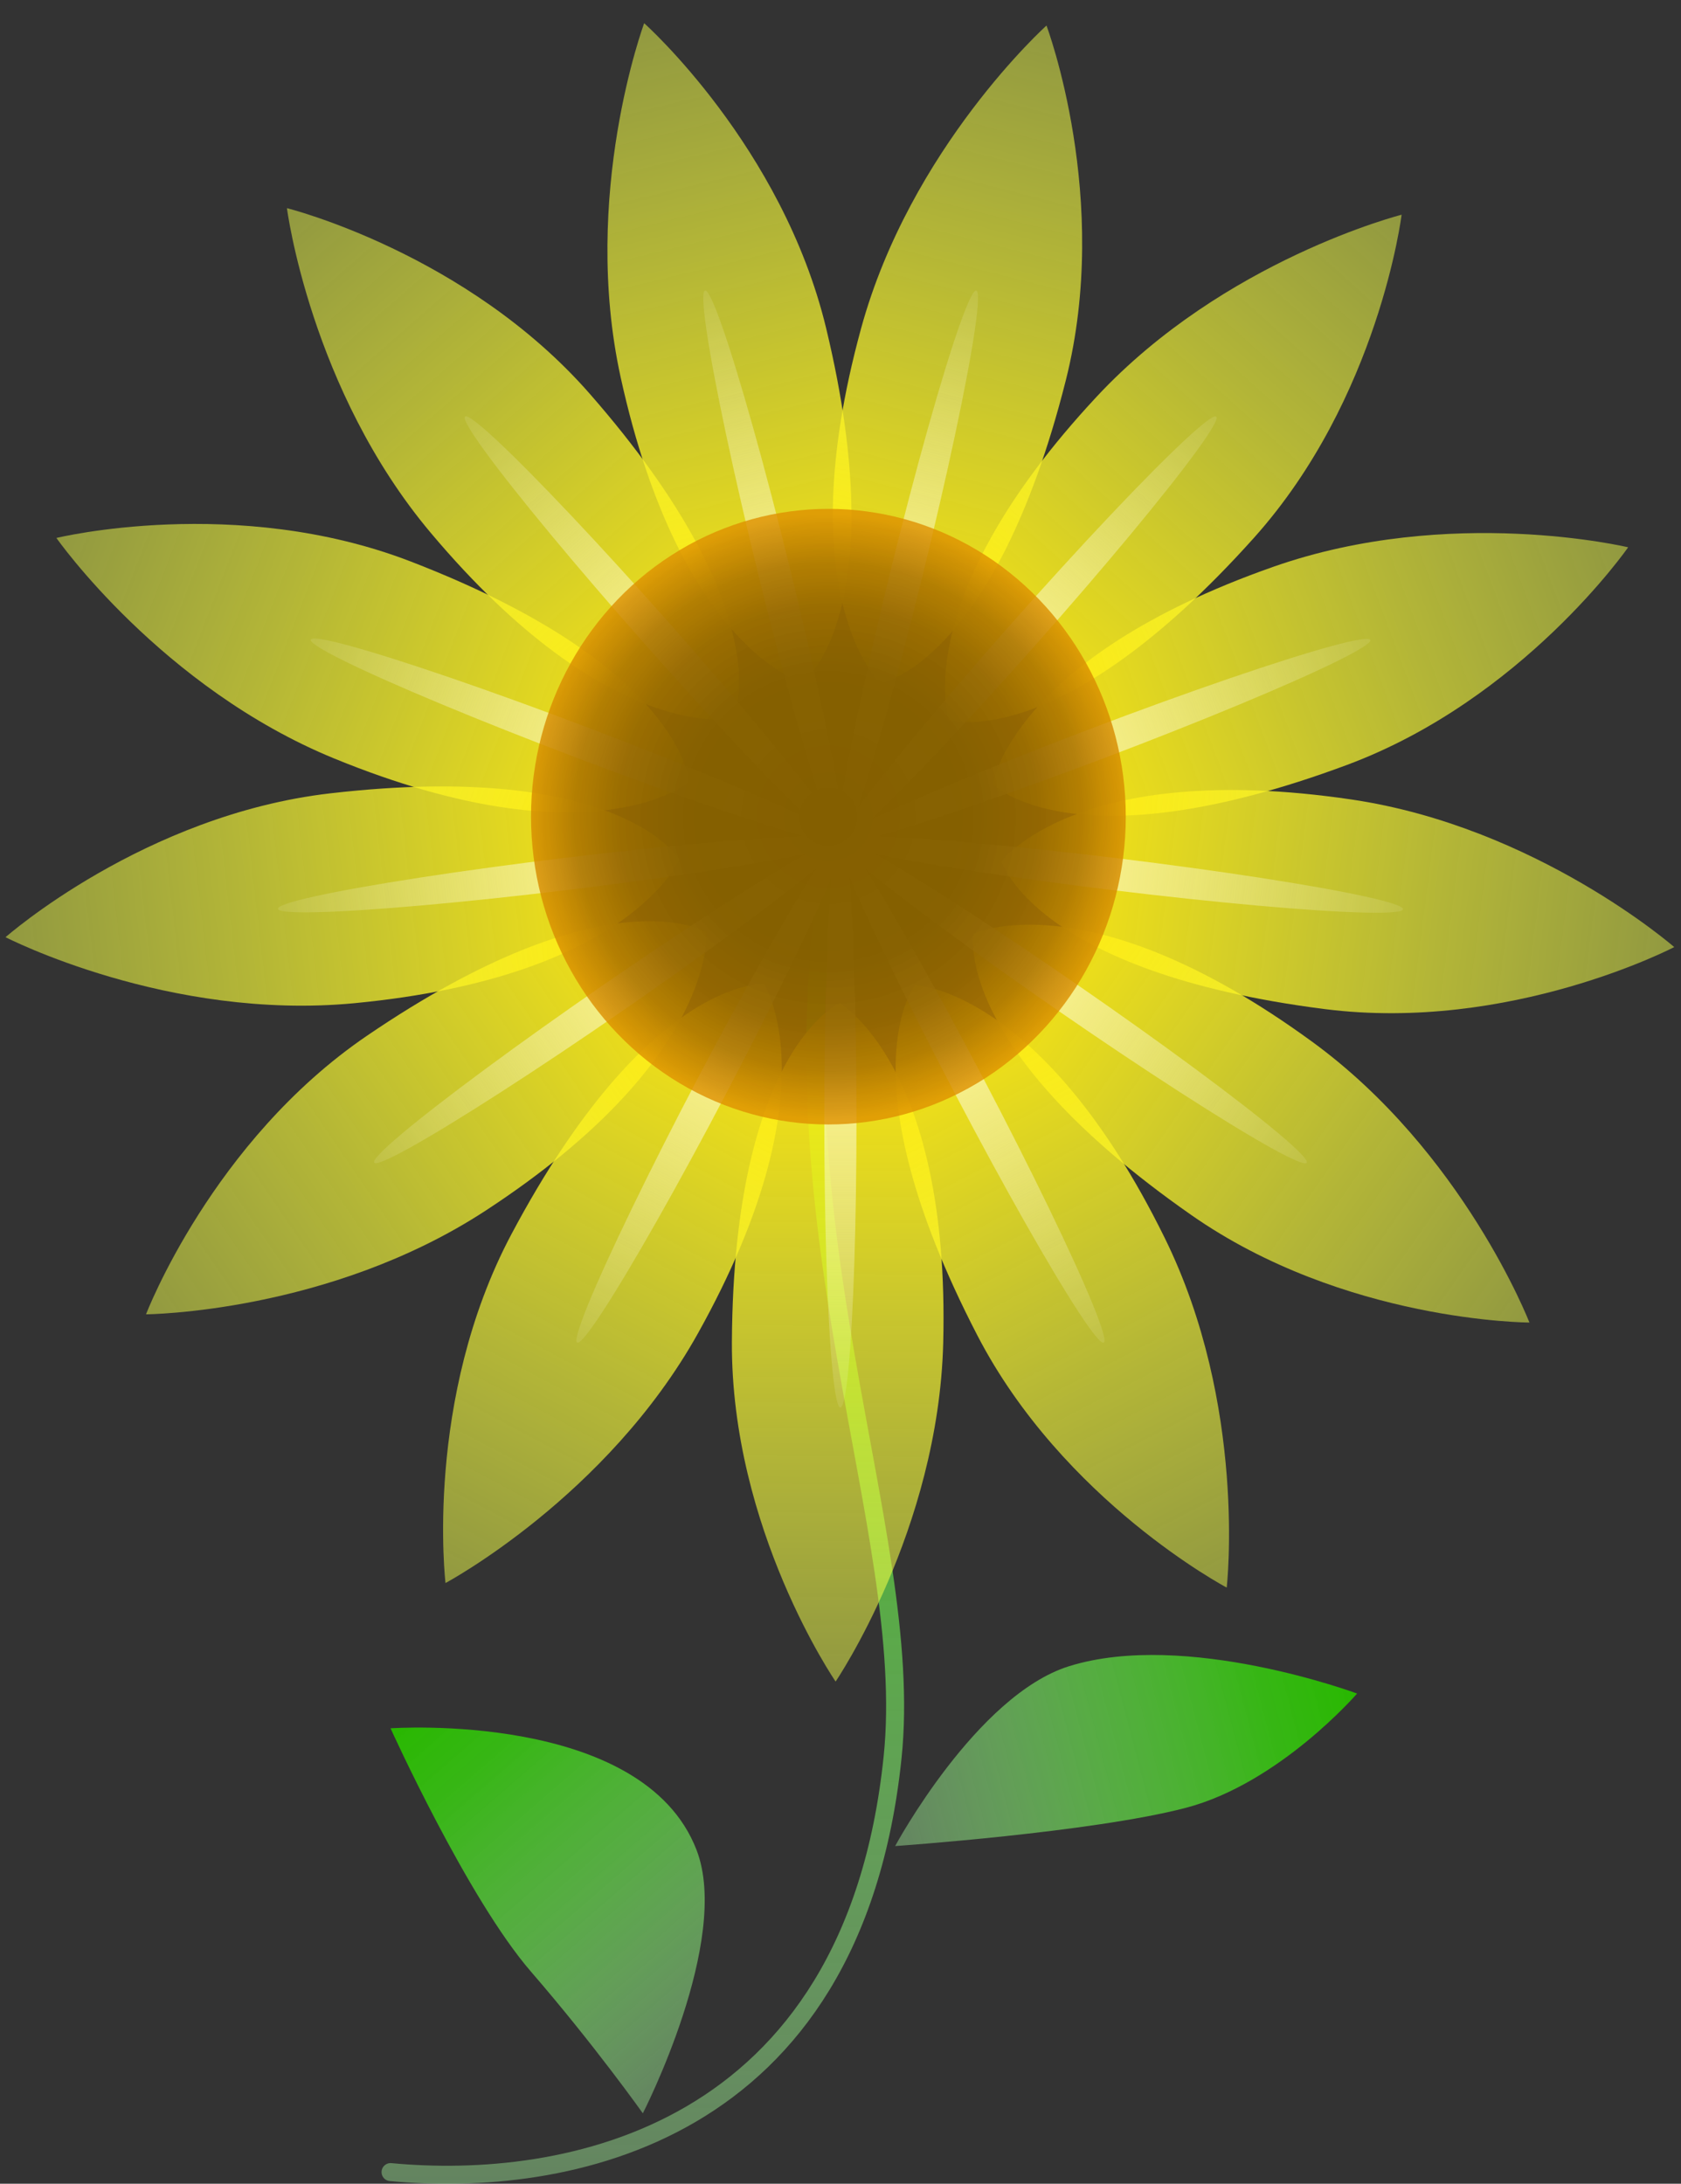 <?xml version="1.0" encoding="UTF-8"?>
<svg xmlns="http://www.w3.org/2000/svg" xmlns:xlink="http://www.w3.org/1999/xlink" viewBox="0 0 151.38 196.59">
  <rect x="0" y="0" width="151.38" height="196.59" fill="#333333" stroke="none"/>
  <defs>
    <style>
      .cls-1 {
        fill: url(#_名称未設定グラデーション_50-8);
      }

      .cls-2 {
        fill: url(#_名称未設定グラデーション_50-5);
      }

      .cls-3 {
        fill: url(#_名称未設定グラデーション_50-2);
      }

      .cls-4 {
        fill: url(#_名称未設定グラデーション_50-3);
      }

      .cls-5 {
        fill: url(#_名称未設定グラデーション_46);
      }

      .cls-6 {
        fill: url(#_名称未設定グラデーション_50);
      }

      .cls-7 {
        fill: url(#_名称未設定グラデーション_50-4);
      }

      .cls-8 {
        fill: url(#_名称未設定グラデーション_26-3);
      }

      .cls-9 {
        fill: url(#_名称未設定グラデーション_232);
      }

      .cls-10 {
        fill: url(#_名称未設定グラデーション_26-13);
      }

      .cls-11 {
        fill: url(#_名称未設定グラデーション_50-7);
      }

      .cls-12 {
        fill: none;
        stroke: url(#_名称未設定グラデーション_232-3);
        stroke-linecap: round;
        stroke-miterlimit: 10;
        stroke-width: 1.62px;
      }

      .cls-13 {
        fill: url(#_名称未設定グラデーション_26);
      }

      .cls-14 {
        fill: url(#_名称未設定グラデーション_26-4);
      }

      .cls-15 {
        fill: url(#_名称未設定グラデーション_50-10);
      }

      .cls-16 {
        fill: url(#_名称未設定グラデーション_50-11);
      }

      .cls-17 {
        fill: url(#_名称未設定グラデーション_50-9);
      }

      .cls-18 {
        fill: url(#_名称未設定グラデーション_26-2);
      }

      .cls-19 {
        fill: url(#_名称未設定グラデーション_26-11);
      }

      .cls-20 {
        fill: url(#_名称未設定グラデーション_50-6);
      }

      .cls-21 {
        fill: url(#_名称未設定グラデーション_232-2);
      }

      .cls-22 {
        fill: url(#_名称未設定グラデーション_26-5);
      }

      .cls-23 {
        fill: url(#_名称未設定グラデーション_26-8);
      }

      .cls-24 {
        fill: url(#_名称未設定グラデーション_26-12);
      }

      .cls-25 {
        fill: url(#_名称未設定グラデーション_50-12);
      }

      .cls-26 {
        fill: url(#_名称未設定グラデーション_26-10);
      }

      .cls-27 {
        fill: url(#_名称未設定グラデーション_26-9);
      }

      .cls-28 {
        fill: url(#_名称未設定グラデーション_26-7);
      }

      .cls-29 {
        fill: url(#_名称未設定グラデーション_26-6);
      }

      .cls-30 {
        fill: url(#_名称未設定グラデーション_50-13);
      }
    </style>
    <linearGradient id="_名称未設定グラデーション_232" data-name="名称未設定グラデーション 232" x1="38.53" y1="152.69" x2="65.42" y2="183.73" gradientUnits="userSpaceOnUse">
      <stop offset="0" stop-color="#28b800"/>
      <stop offset=".2" stop-color="#38c014" stop-opacity=".93"/>
      <stop offset=".55" stop-color="#65d84b" stop-opacity=".73"/>
      <stop offset="1" stop-color="#adfea4" stop-opacity=".4"/>
      <stop offset="1" stop-color="#aeffa5" stop-opacity=".4"/>
    </linearGradient>
    <linearGradient id="_名称未設定グラデーション_232-2" data-name="名称未設定グラデーション 232" x1="23.24" y1="135.15" x2="51.87" y2="168.2" gradientTransform="translate(217.4 52.69) rotate(-145.58) scale(1 -1)" xlink:href="#_名称未設定グラデーション_232"/>
    <linearGradient id="_名称未設定グラデーション_232-3" data-name="名称未設定グラデーション 232" x1="57.89" y1="74.88" x2="57.89" y2="196.59" xlink:href="#_名称未設定グラデーション_232"/>
    <linearGradient id="_名称未設定グラデーション_26" data-name="名称未設定グラデーション 26" x1="75.69" y1="0" x2="75.69" y2="61.07" gradientTransform="translate(150.94 151.82) rotate(-179.67)" gradientUnits="userSpaceOnUse">
      <stop offset="0" stop-color="#f0ff4e" stop-opacity=".5"/>
      <stop offset=".36" stop-color="#f4f738" stop-opacity=".67"/>
      <stop offset="1" stop-color="#ffe90d"/>
    </linearGradient>
    <linearGradient id="_名称未設定グラデーション_26-2" data-name="名称未設定グラデーション 26" x1="75.69" x2="75.69" gradientTransform="translate(106.94 178.07) rotate(-151.98)" xlink:href="#_名称未設定グラデーション_26"/>
    <linearGradient id="_名称未設定グラデーション_26-3" data-name="名称未設定グラデーション 26" x1="75.69" y1="0" x2="75.69" y2="61.07" gradientTransform="translate(55.79 180.87) rotate(-124.28)" xlink:href="#_名称未設定グラデーション_26"/>
    <linearGradient id="_名称未設定グラデーション_26-4" data-name="名称未設定グラデーション 26" x1="75.69" y1="0" x2="75.69" y2="61.07" gradientTransform="translate(9.19 159.57) rotate(-96.59)" xlink:href="#_名称未設定グラデーション_26"/>
    <linearGradient id="_名称未設定グラデーション_26-5" data-name="名称未設定グラデーション 26" x1="75.69" y1="0" x2="75.69" y2="61.07" gradientTransform="translate(-22.17 119.06) rotate(-68.9)" xlink:href="#_名称未設定グラデーション_26"/>
    <linearGradient id="_名称未設定グラデーション_26-6" data-name="名称未設定グラデーション 26" x1="75.69" y1="0" x2="75.69" y2="61.07" gradientTransform="translate(-31.12 68.61) rotate(-41.21)" xlink:href="#_名称未設定グラデーション_26"/>
    <linearGradient id="_名称未設定グラデーション_26-7" data-name="名称未設定グラデーション 26" x1="75.69" y1="0" x2="75.69" y2="61.07" gradientTransform="translate(-15.59 19.78) rotate(-13.51)" xlink:href="#_名称未設定グラデーション_26"/>
    <linearGradient id="_名称未設定グラデーション_26-8" data-name="名称未設定グラデーション 26" x1="75.69" y1="0" x2="75.69" gradientTransform="translate(20.85 -16.23) rotate(14.18)" xlink:href="#_名称未設定グラデーション_26"/>
    <linearGradient id="_名称未設定グラデーション_26-9" data-name="名称未設定グラデーション 26" x1="75.69" y1="0" x2="75.69" y2="61.07" gradientTransform="translate(69.85 -31.19) rotate(41.87)" xlink:href="#_名称未設定グラデーション_26"/>
    <linearGradient id="_名称未設定グラデーション_26-10" data-name="名称未設定グラデーション 26" x1="75.69" y1="0" x2="75.69" y2="61.07" gradientTransform="translate(120.19 -21.67) rotate(69.56)" xlink:href="#_名称未設定グラデーション_26"/>
    <linearGradient id="_名称未設定グラデーション_26-11" data-name="名称未設定グラデーション 26" x1="75.69" y1="0" x2="75.69" y2="61.07" gradientTransform="translate(160.34 10.16) rotate(97.25)" xlink:href="#_名称未設定グラデーション_26"/>
    <linearGradient id="_名称未設定グラデーション_26-12" data-name="名称未設定グラデーション 26" x1="75.69" x2="75.69" gradientTransform="translate(181.09 57.01) rotate(124.95)" xlink:href="#_名称未設定グラデーション_26"/>
    <linearGradient id="_名称未設定グラデーション_26-13" data-name="名称未設定グラデーション 26" x1="75.69" y1="0" x2="75.69" gradientTransform="translate(177.7 108.13) rotate(152.64)" xlink:href="#_名称未設定グラデーション_26"/>
    <linearGradient id="_名称未設定グラデーション_50" data-name="名称未設定グラデーション 50" x1="75.69" y1="24.67" x2="75.69" y2="76.77" gradientTransform="translate(151.36 151.4) rotate(-179.99)" gradientUnits="userSpaceOnUse">
      <stop offset="0" stop-color="#feffe6" stop-opacity=".1"/>
      <stop offset=".22" stop-color="#fefee6" stop-opacity=".28"/>
      <stop offset=".7" stop-color="#fefce6" stop-opacity=".72"/>
      <stop offset="1" stop-color="#fffce6"/>
    </linearGradient>
    <linearGradient id="_名称未設定グラデーション_50-2" data-name="名称未設定グラデーション 50" x1="75.69" y1="24.67" x2="75.69" y2="76.77" gradientTransform="translate(13.36 173.49) rotate(-90)" xlink:href="#_名称未設定グラデーション_50"/>
    <linearGradient id="_名称未設定グラデーション_50-3" data-name="名称未設定グラデーション 50" x1="75.69" y1="24.67" x2="75.69" y2="76.77" gradientTransform="translate(4.42 165.56) rotate(-90)" xlink:href="#_名称未設定グラデーション_50"/>
    <linearGradient id="_名称未設定グラデーション_50-4" data-name="名称未設定グラデーション 50" x1="75.69" y1="24.67" x2="75.69" y2="76.77" gradientTransform="translate(.18 154.38) rotate(-90)" xlink:href="#_名称未設定グラデーション_50"/>
    <linearGradient id="_名称未設定グラデーション_50-5" data-name="名称未設定グラデーション 50" x1="75.69" y1="24.67" x2="75.69" y2="76.77" gradientTransform="translate(-23.34 16.11)" xlink:href="#_名称未設定グラデーション_50"/>
    <linearGradient id="_名称未設定グラデーション_50-6" data-name="名称未設定グラデーション 50" x1="75.69" y1="24.67" x2="75.69" y2="76.77" gradientTransform="translate(-16.55 6.28)" xlink:href="#_名称未設定グラデーション_50"/>
    <linearGradient id="_名称未設定グラデーション_50-7" data-name="名称未設定グラデーション 50" x1="75.69" y1="24.67" x2="75.69" y2="76.77" gradientTransform="translate(-5.97 .72)" xlink:href="#_名称未設定グラデーション_50"/>
    <linearGradient id="_名称未設定グラデーション_50-8" data-name="名称未設定グラデーション 50" x1="75.69" y1="24.67" x2="75.69" y2="76.77" gradientTransform="translate(132.4 -24.24) rotate(90)" xlink:href="#_名称未設定グラデーション_50"/>
    <linearGradient id="_名称未設定グラデーション_50-9" data-name="名称未設定グラデーション 50" x1="75.69" y1="24.67" x2="75.69" y2="76.77" gradientTransform="translate(142.98 -18.68) rotate(90)" xlink:href="#_名称未設定グラデーション_50"/>
    <linearGradient id="_名称未設定グラデーション_50-10" data-name="名称未設定グラデーション 50" x1="75.69" y1="24.67" x2="75.69" y2="76.77" gradientTransform="translate(149.76 -8.85) rotate(90)" xlink:href="#_名称未設定グラデーション_50"/>
    <linearGradient id="_名称未設定グラデーション_50-11" data-name="名称未設定グラデーション 50" x1="75.69" y1="24.67" x2="75.69" y2="76.77" gradientTransform="translate(176.17 129.43) rotate(-180)" xlink:href="#_名称未設定グラデーション_50"/>
    <linearGradient id="_名称未設定グラデーション_50-12" data-name="名称未設定グラデーション 50" x1="75.69" y1="24.67" x2="75.69" y2="76.77" gradientTransform="translate(171.93 140.6) rotate(-180)" xlink:href="#_名称未設定グラデーション_50"/>
    <linearGradient id="_名称未設定グラデーション_50-13" data-name="名称未設定グラデーション 50" x1="75.69" y1="24.67" x2="75.69" y2="76.77" gradientTransform="translate(162.98 148.52) rotate(-180)" xlink:href="#_名称未設定グラデーション_50"/>
    <radialGradient id="_名称未設定グラデーション_46" data-name="名称未設定グラデーション 46" cx="74.6" cy="73.52" fx="74.6" fy="73.52" r="27.25" gradientUnits="userSpaceOnUse">
      <stop offset="0" stop-color="#845f00"/>
      <stop offset=".49" stop-color="#876100" stop-opacity=".99"/>
      <stop offset=".69" stop-color="#966800" stop-opacity=".96"/>
      <stop offset=".84" stop-color="#ae7600" stop-opacity=".91"/>
      <stop offset=".96" stop-color="#d08800" stop-opacity=".83"/>
      <stop offset="1" stop-color="#de9000" stop-opacity=".8"/>
    </radialGradient>
  </defs>
  <g id="layer1">
    <g id="layer2">
      <g>
        <path class="cls-9" d="M62.73,166.55c3.14,8.15-4.84,23.7-4.84,23.7,0,0-4.35-6.14-10.07-12.75-5.72-6.6-12.65-21.91-12.65-21.91,0,0,22.72-1.62,27.56,10.96Z"/>
        <path class="cls-21" d="M96.27,150c-8.34,2.61-15.66,16.19-15.66,16.19,0,0,17.72-1.23,26.17-3.44,8.45-2.21,15.43-10.29,15.43-10.29,0,0-15.43-5.74-25.94-2.46Z"/>
        <path class="cls-12" d="M75.14,75.69c-6.41,34.14,7.38,61.96,5.24,82.52-3.57,34.38-29.74,38.8-45.21,37.33"/>
      </g>
    </g>
    <g>
      <path class="cls-13" d="M65.91,120.79c.15-26.31,9.69-30.48,9.69-30.48,0,0,9.97,5.59,9.34,30.59-.43,16.86-9.69,30.48-9.69,30.48,0,0-9.43-13.73-9.34-30.59Z"/>
      <path class="cls-18" d="M46.07,111.08c12.36-23.23,22.74-22.49,22.74-22.49,0,0,6.23,9.59-5.95,31.43-8.21,14.73-22.74,22.49-22.74,22.49,0,0-1.97-16.54,5.95-31.43Z"/>
      <path class="cls-8" d="M33.02,93.26c21.74-14.82,30.59-9.34,30.59-9.34,0,0,1.06,11.38-19.87,25.06-14.12,9.23-30.59,9.34-30.59,9.34,0,0,5.94-15.56,19.87-25.06Z"/>
      <path class="cls-14" d="M29.74,71.42c26.14-3.02,31.43,5.94,31.43,5.94,0,0-4.35,10.57-29.24,12.95-16.79,1.61-31.43-5.94-31.43-5.94,0,0,12.49-11.02,29.24-12.95Z"/>
      <path class="cls-22" d="M36.99,50.55c24.55,9.47,25.06,19.87,25.06,19.87,0,0-8.77,7.34-31.91-2.12-15.61-6.38-25.06-19.87-25.06-19.87,0,0,16.18-3.95,31.91,2.12Z"/>
      <path class="cls-29" d="M53.11,35.45c17.33,19.8,12.96,29.24,12.96,29.24,0,0-11.17,2.42-27.27-16.71-10.86-12.9-12.96-29.24-12.96-29.24,0,0,16.16,4.02,27.27,16.71Z"/>
      <path class="cls-28" d="M74.4,29.56c6.15,25.58-2.11,31.91-2.11,31.91,0,0-11.02-3.05-16.39-27.47-3.62-16.47,2.11-31.91,2.11-31.91,0,0,12.44,11.07,16.39,27.47Z"/>
      <path class="cls-23" d="M95.98,34.24c-6.44,25.51-16.7,27.28-16.7,27.28,0,0-8.34-7.82-1.74-31.94,4.45-16.27,16.7-27.28,16.7-27.28,0,0,5.87,15.59,1.74,31.94Z"/>
      <path class="cls-27" d="M112.92,48.42c-17.56,19.59-27.47,16.39-27.47,16.39,0,0-3.75-10.8,13.3-29.09,11.5-12.34,27.47-16.39,27.47-16.39,0,0-2.04,16.53-13.3,29.09Z"/>
      <path class="cls-26" d="M121.33,68.85c-24.66,9.19-31.94,1.75-31.94,1.75,0,0,1.7-11.3,25.29-19.58,15.92-5.58,31.94-1.75,31.94-1.75,0,0-9.49,13.69-25.29,19.58Z"/>
      <path class="cls-19" d="M119.28,90.84c-26.1-3.32-29.09-13.29-29.09-13.29,0,0,6.76-9.22,31.49-5.58,16.69,2.46,29.09,13.29,29.09,13.29,0,0-14.76,7.71-31.49,5.58Z"/>
      <path class="cls-24" d="M107.25,109.36c-21.57-15.07-19.58-25.29-19.58-25.29,0,0,10.27-5.03,30.48,9.7,13.63,9.93,19.58,25.29,19.58,25.29,0,0-16.66-.03-30.48-9.7Z"/>
      <path class="cls-10" d="M87.99,120.17c-12.09-23.37-5.59-31.49-5.59-31.49,0,0,11.43.32,22.48,22.75,7.46,15.13,5.59,31.49,5.59,31.49,0,0-14.73-7.77-22.48-22.75Z"/>
    </g>
    <g>
      <ellipse class="cls-6" cx="75.68" cy="100.66" rx="1.45" ry="26.05"/>
      <ellipse class="cls-3" cx="64.08" cy="97.8" rx="26.05" ry="1.45" transform="translate(-52.29 109.06) rotate(-62.29)"/>
      <ellipse class="cls-4" cx="55.14" cy="89.87" rx="26.05" ry="1.45" transform="translate(-41.28 47.21) rotate(-34.6)"/>
      <ellipse class="cls-7" cx="50.9" cy="78.69" rx="26.05" ry="1.45" transform="translate(-9.1 6.69) rotate(-6.91)"/>
      <ellipse class="cls-2" cx="52.35" cy="66.83" rx="1.45" ry="26.05" transform="translate(-28.71 92.06) rotate(-69.22)"/>
      <ellipse class="cls-20" cx="59.14" cy="57" rx="1.45" ry="26.05" transform="translate(-22.92 53.53) rotate(-41.52)"/>
      <ellipse class="cls-11" cx="69.72" cy="51.45" rx="1.45" ry="26.05" transform="translate(-10.28 18.16) rotate(-13.83)"/>
      <ellipse class="cls-1" cx="81.67" cy="51.45" rx="26.05" ry="1.45" transform="translate(12.16 118.42) rotate(-76.14)"/>
      <ellipse class="cls-17" cx="92.25" cy="57.01" rx="26.05" ry="1.45" transform="translate(-11.6 88.23) rotate(-48.45)"/>
      <ellipse class="cls-15" cx="99.04" cy="66.84" rx="26.05" ry="1.45" transform="translate(-17.26 39.43) rotate(-20.75)"/>
      <ellipse class="cls-16" cx="100.48" cy="78.71" rx="1.45" ry="26.05" transform="translate(10.21 168.94) rotate(-83.06)"/>
      <ellipse class="cls-25" cx="96.24" cy="89.88" rx="1.45" ry="26.05" transform="translate(-32.41 117.99) rotate(-55.37)"/>
      <ellipse class="cls-30" cx="87.29" cy="97.8" rx="1.45" ry="26.05" transform="translate(-35.44 51.74) rotate(-27.68)"/>
    </g>
  </g>
  <g id="layer3">
    <ellipse class="cls-5" cx="74.6" cy="73.52" rx="26.78" ry="27.71"/>
  </g>
</svg>
